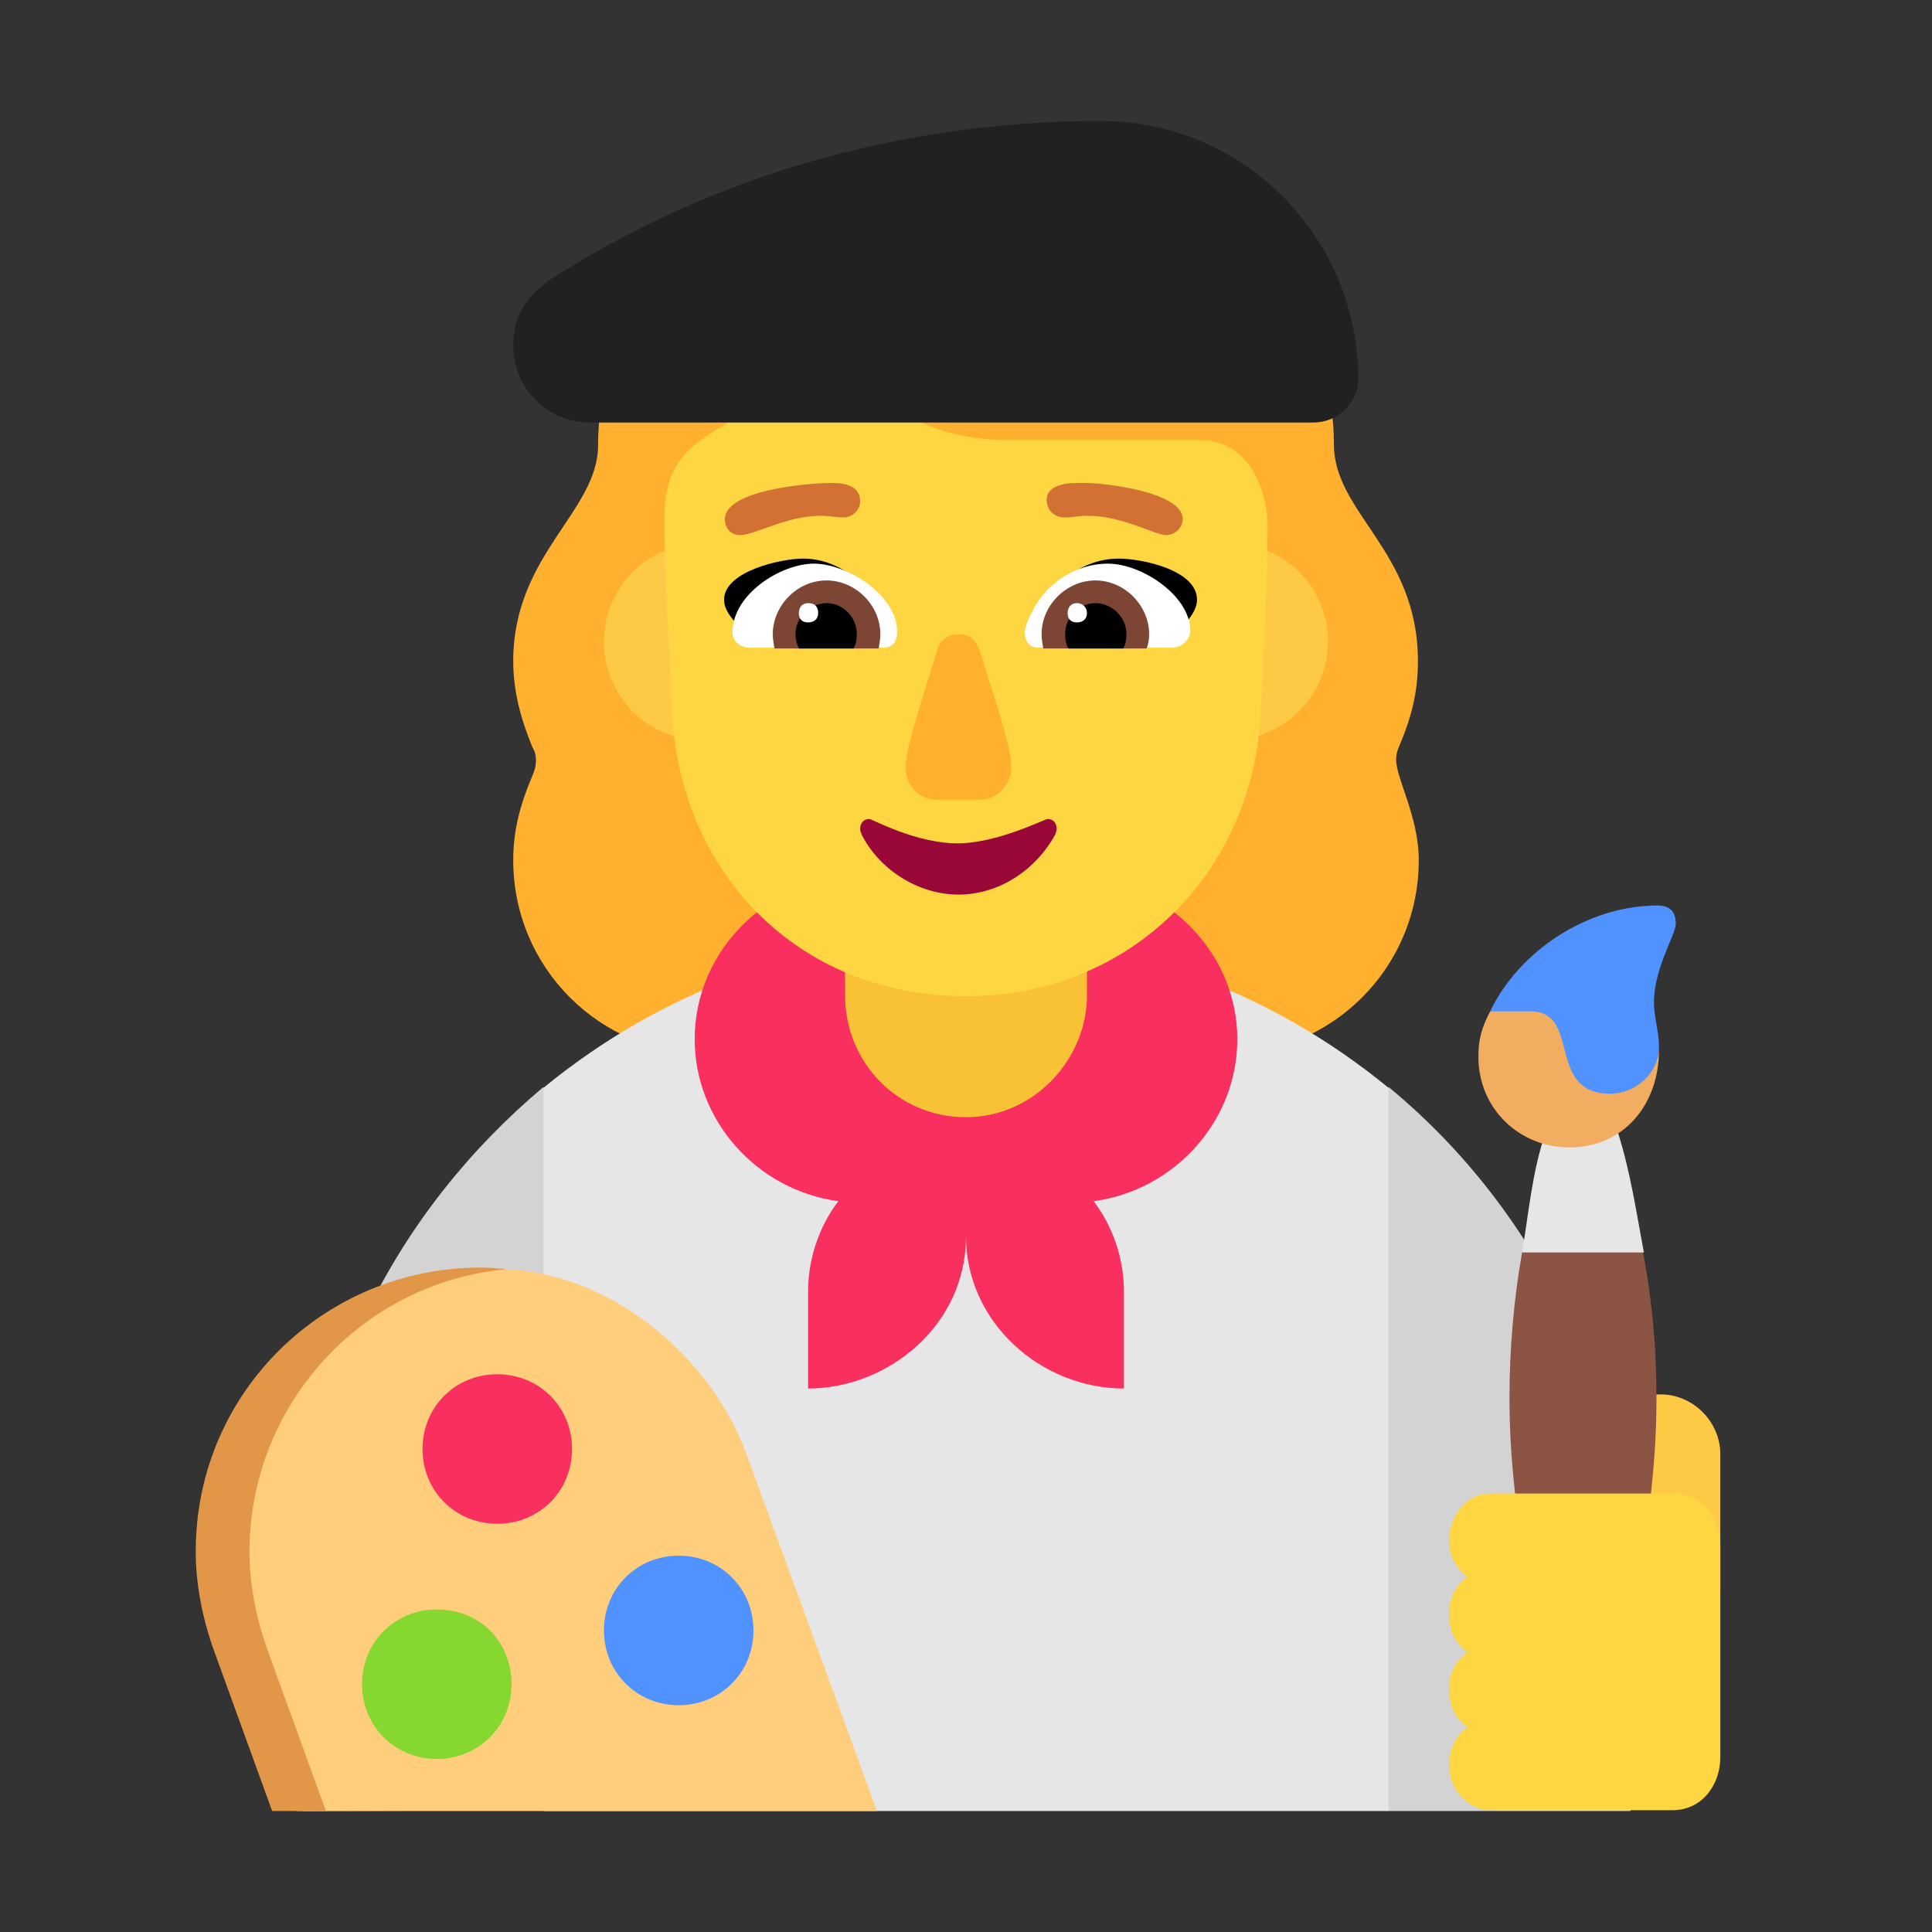 <svg version="1.1" xmlns="http://www.w3.org/2000/svg" viewBox="0 0 2300 2300"><rect x="0" y="0" width="2300" height="2300" fill="#333333" stroke="none"/><g transform="scale(1,-1) translate(-256, -1869)">
		<path d="M1714 614c128 0 231 103 231 231 0 52-27 97-27 120 0 4 1 9 3 14 15 35 23 65 23 103 0 131-100 176-100 258 0 125-78 236-213 236-13 0-24 6-33 17-53 64-110 99-192 99-80 0-141-33-193-99-9-11-18-17-33-17-138 0-212-111-212-237 0-79-101-130-101-257 0-36 9-69 23-103 3-5 4-9 4-16 0-5-1-10-4-17-14-33-23-64-23-101 0-128 103-231 231-231l616 0 z" fill="#FFB02F"/>
		<path d="M1909-287l158 433-158 428c-139 114-313 181-503 181-190 0-364-67-503-181l-138-428 138-433 1006 0 z" fill="#E6E6E6"/>
		<path d="M1594 216l0 116c0 38-13 77-36 107 96 13 171 95 171 193 0 108-93 195-202 195l-243 0c-111 0-201-88-201-195 0-98 75-180 171-193-23-30-36-69-36-107l0-116c95 0 188 75 188 181 0-102 89-181 188-181 z" fill="#F92F60"/>
		<path d="M2197-287l0 252c0 234-106 460-288 610l0-862 288 0 z M617-287l286 1 0 861c-176-148-288-362-288-611 0-84 1-167 2-251 z" fill="#D3D3D3"/>
		<path d="M2304-25l0 163c0 38-32 71-71 71-39 0-72-30-72-71l0-163 143 0 z" fill="#FECA46"/>
		<path d="M2140-271c21 0 38 16 41 36l39 314c5 41 8 82 8 125 0 59-5 117-16 174l-73 28-71-28c-10-57-15-115-15-174 0-43 3-82 8-125l39-314c3-21 21-36 40-36 z" fill="#8C5543"/>
		<path d="M2213 378c-9 48-16 96-31 143l-86 0c-16-47-20-95-28-143l145 0 z" fill="#E6E6E6"/>
		<path d="M2124 503c66 0 107 52 107 116-3-27-27-29-49-29l-12 0c-31 1-40 5-40 37 0 20-28 53-49 53 0 0-48-15-51-15-10-19-14-33-14-54 0-63 50-108 108-108 z" fill="#F3AD61"/>
		<path d="M2173 567c30 0 58 24 58 56 0 19-6 34-6 53 0 40 26 81 26 93 0 15-7 22-22 22-82 0-164-53-199-126l48 0c61 0 18-98 95-98 z" fill="#5092FF"/>
		<path d="M2247-286c36 0 57 31 57 63l0 252c0 32-21 62-57 62l-216 0c-32 0-50-29-50-57 0-17 9-33 22-42-15-11-22-26-22-45 0-19 7-34 22-45-15-11-22-25-22-44 0-19 7-34 22-45-15-11-22-27-22-46 0-26 21-53 50-53l216 0 z" fill="#FDD641"/>
		<path d="M1300-287l-155 424c-42 117-165 221-296 221-177 0-331-160-331-337 0-39 8-78 21-115l70-193 691 0 z" fill="#FFCE7C"/>
		<path d="M644-287l-70 193c-13 37-21 76-21 116 0 173 132 320 306 336-11 1-20 2-31 2-185 0-339-148-339-338 0-39 8-79 21-116l70-193 64 0 z" fill="#E19747"/>
		<path d="M848 55c50 0 89 39 89 89 0 50-39 89-89 89-50 0-89-39-89-89 0-50 39-89 89-89 z" fill="#F92F60"/>
		<path d="M1064-161c50 0 89 39 89 89 0 50-39 89-89 89-50 0-89-39-89-89 0-50 39-89 89-89 z" fill="#5092FF"/>
		<path d="M776-225c50 0 89 39 89 89 0 51-38 89-89 89-50 0-89-39-89-89 0-50 39-89 89-89 z" fill="#86D72F"/>
		<path d="M1406 539c81 0 144 69 144 145l0 142c0 81-67 145-144 145-81 0-144-69-144-145l0-142c0-79 62-145 144-145 z" fill="#F9C136"/>
		<path d="M1720 988c64 0 117 53 117 117 0 63-50 117-117 117-64 0-116-52-116-117 0-64 51-117 116-117 z M1091 988c64 0 117 53 117 117 0 63-50 117-117 117-64 0-116-52-116-117 0-64 51-117 116-117 z" fill="#FECA46"/>
		<path d="M1406 683c196 0 343 148 351 340 3 73 8 146 8 219 0 46-24 103-80 103l-227 0c-97 0-164 43-225 121-4 5-9 8-15 8-17 0-18-14-23-26-44-109-148-75-148-195 0-76 6-154 9-230 8-188 146-340 350-340 z" fill="#FDD641"/>
		<path d="M1637 1101c-47 17-95 29-143 44 19 32 52 59 94 59 26 0 93-13 93-49 0-21-28-41-44-54 z M1163 1102c46 14 97 30 144 43-21 31-54 59-95 59-26 0-94-15-94-49 0-22 31-42 45-53 z" fill="#000000"/>
		<path d="M1652 1098l-159 0c-11 0-17 6-17 19 0 4 4 16 7 20 16 36 52 61 92 61 40 0 98-38 98-80 0-10-10-20-21-20 z M1307 1098c11 0 17 6 17 19 0 44-60 81-99 81-39 0-97-36-97-82 0-11 10-18 20-18l159 0 z" fill="#FFFFFF"/>
		<path d="M1621 1097l-123 0c-1 7-2 10-2 17 0 35 30 64 64 64 35 0 64-30 64-64 0-7-1-12-3-17 z M1302 1097c1 7 2 10 2 17 0 35-30 64-64 64-35 0-64-30-64-64 0-7 1-10 2-17l124 0 z" fill="#7D4533"/>
		<path d="M1593 1097l-65 0c-3 5-4 10-4 17 0 21 17 37 36 37 19 0 37-16 37-37 0-7-1-12-4-17 z M1272 1097c3 5 4 10 4 17 0 21-17 37-36 37-19 0-37-16-37-37 0-5 1-10 4-17l65 0 z" fill="#000000"/>
		<path d="M1538 1128c7 0 12 4 12 11 0 7-5 12-12 12-7 0-11-5-11-12 0-7 4-11 11-11 z M1218 1128c7 0 12 4 12 11 0 8-4 12-12 12-7 0-11-5-11-12 0-7 4-11 11-11 z" fill="#FFFFFF"/>
		<path d="M1397 804c50 0 93 31 115 71 1 3 2 5 2 7 0 7-4 12-11 12-3 0-60-29-107-29-50 0-102 29-105 29-7 0-11-5-11-12 0-2 1-4 2-7 22-43 69-71 115-71 z" fill="#990839"/>
		<path d="M1423 917c22 0 37 20 37 39 0 21-16 70-28 107-10 33-12 51-35 51-14 0-23-9-26-21-8-30-37-111-37-137 0-22 16-39 37-39l52 0 z" fill="#FFB02C"/>
		<path d="M1644 1232c11 0 20 9 20 19 0 33-96 43-114 43l-13 0c-17 0-35-5-35-20 0-12 9-21 21-21 10 0 17 2 28 2 41 0 80-23 93-23 z M1137 1232c18 0 55 23 96 23 9 0 19-2 27-2 11 0 20 9 20 19 0 18-17 22-33 22-32 0-128-9-128-43 0-11 7-19 18-19 z" fill="#D37034"/>
		<path d="M1820 1366c28 0 53 23 53 52 0 166-134 307-307 307-222 0-443-58-636-177-36-21-63-44-63-90 0-50 39-92 92-92l861 0 z" fill="#212121"/>
	</g></svg>
